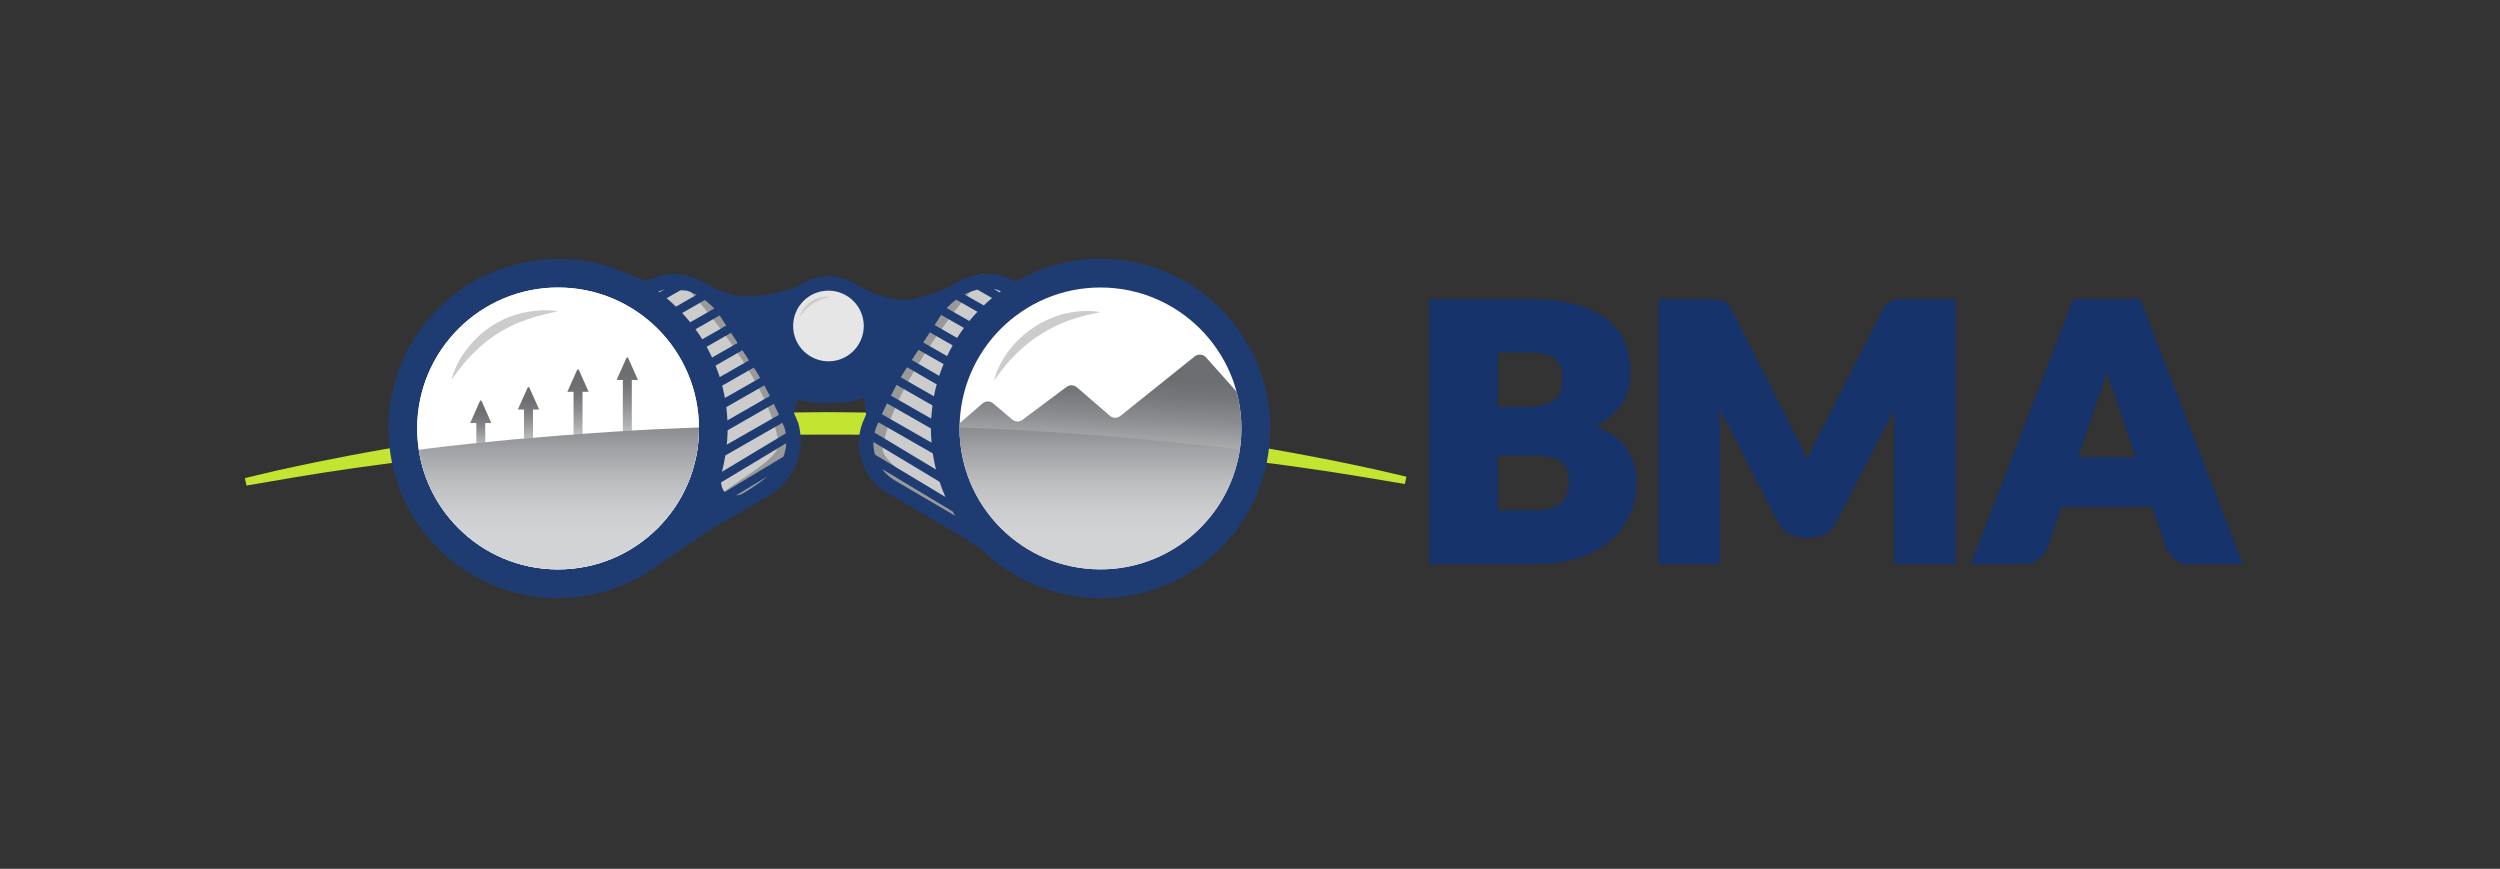<?xml version="1.0" encoding="utf-8"?>
<!-- Generator: Adobe Illustrator 26.0.3, SVG Export Plug-In . SVG Version: 6.00 Build 0)  -->
<svg version="1.1" id="Layer_1" xmlns="http://www.w3.org/2000/svg" xmlns:xlink="http://www.w3.org/1999/xlink" x="0px" y="0px"
	 viewBox="0 0 417.93 145.24" style="enable-background:new 0 0 417.93 145.24;" xml:space="preserve">
<rect x="0" y="0" width="417.93" height="145.24" fill="#333333" stroke="none"/>
<style type="text/css">
	.st0{fill:#FFFFFF;}
	.st1{fill:#17336B;}
	.st2{fill:#C3E532;}
	.st3{fill:#CCCCCC;}
	.st4{fill:#999999;}
	.st5{fill:#1E3C72;}
	.st6{fill:#E6E6E6;}
	.st7{fill:url(#SVGID_1_);}
	.st8{fill:url(#SVGID_00000147211894891886930890000008672822739739991434_);}
	.st9{fill:url(#SVGID_00000162310570271083844680000011701086675974736028_);}
	.st10{fill:url(#SVGID_00000170963688374070368490000013934447945551251634_);}
	
		.st11{clip-path:url(#SVGID_00000009569131569492619420000016884058865208936875_);fill:url(#SVGID_00000078010333531920725570000011132860508200532888_);}
	
		.st12{clip-path:url(#Path_1303_00000021798214523481523700000010467428142157427075_);fill:url(#SVGID_00000018223670068566310900000008479809696760876427_);}
	
		.st13{clip-path:url(#SVGID_00000011715028098935874050000003137901623518237060_);fill:url(#SVGID_00000180348190282285124850000000116243722765577394_);}
	.st14{fill:url(#SVGID_00000044160689945993933060000014119597165317809804_);}
	.st15{fill:url(#SVGID_00000131341720721278513040000009057707021174833800_);}
	.st16{fill:url(#SVGID_00000070120365483662324750000006894176031604323202_);}
	.st17{fill:url(#SVGID_00000150821712478366522540000006111593132593456041_);}
	
		.st18{clip-path:url(#SVGID_00000057837666246371962960000012475525184976131501_);fill:url(#SVGID_00000113342538474799425200000009288149779799630737_);}
	
		.st19{clip-path:url(#Path_1303_00000023977171109676156190000015796500723391254168_);fill:url(#SVGID_00000080885475068871282210000004076137862987039381_);}
	
		.st20{clip-path:url(#SVGID_00000181074165785604189640000017239548680023050902_);fill:url(#SVGID_00000011737173914971730410000013743010142517831058_);}
	.st21{fill:url(#SVGID_00000101812504240461304950000015290912379152838287_);}
	.st22{fill:url(#SVGID_00000106130550575224661230000004027681056850577043_);}
	.st23{fill:url(#SVGID_00000030476852769618093730000012354971614859082659_);}
	.st24{fill:url(#SVGID_00000013883738757344028780000017904808374435695011_);}
	
		.st25{clip-path:url(#SVGID_00000015321549389564189490000002293466589418899389_);fill:url(#SVGID_00000154385416016928487240000016131018360545897131_);}
	
		.st26{clip-path:url(#Path_1303_00000178191169239038340330000003871967646755522482_);fill:url(#SVGID_00000106117171883785581400000002246023796970675628_);}
	
		.st27{clip-path:url(#SVGID_00000140707999732558447220000002098132947322489498_);fill:url(#SVGID_00000023242819113679969950000003095061210859796884_);}
	.st28{fill:url(#SVGID_00000049209798525963853480000014224463773851068327_);}
	.st29{fill:url(#SVGID_00000060735788866632215480000015420159670278978446_);}
	.st30{fill:url(#SVGID_00000107557924746088589710000008137751816658149035_);}
	.st31{fill:url(#SVGID_00000115479617711218228160000015238566726594019234_);}
	
		.st32{clip-path:url(#SVGID_00000100348856369075327940000011130875684167816346_);fill:url(#SVGID_00000067238385603148718300000004742257431809682353_);}
	
		.st33{clip-path:url(#Path_1303_00000004521150425948227360000009735112189317701038_);fill:url(#SVGID_00000119816216072386578120000008902269163461654942_);}
	
		.st34{clip-path:url(#SVGID_00000183233195572408193260000001990279921775128511_);fill:url(#SVGID_00000150792704865552299080000010168200194374458789_);}
	.st35{fill:none;stroke:#17336B;stroke-width:0.75;stroke-miterlimit:10;}
	.st36{fill:url(#SVGID_00000167392681029745965660000014500200922317160888_);}
	.st37{fill:url(#SVGID_00000005259397362110681220000013620978704768514223_);}
	.st38{fill:url(#SVGID_00000074422293411587265780000012508884205411628677_);}
	.st39{fill:url(#SVGID_00000009556508732961341030000008260964670911132829_);}
	
		.st40{clip-path:url(#SVGID_00000165212521047613190750000007836613519289757095_);fill:url(#SVGID_00000000198362515088029920000001375559686621537934_);}
	
		.st41{clip-path:url(#Path_1303_00000089545451870980552210000002663951501265073797_);fill:url(#SVGID_00000075140008953646850500000013975206954289033911_);}
	
		.st42{clip-path:url(#SVGID_00000118389182662007174540000008895963892118693266_);fill:url(#SVGID_00000025425283593988250100000010356130541702300321_);}
	.st43{fill:none;stroke:#17336B;stroke-width:0.809;stroke-miterlimit:10;}
	.st44{fill:url(#SVGID_00000059997745442535075470000011682822070025489084_);}
	.st45{fill:url(#SVGID_00000065063933028064903330000005598567045802831777_);}
	.st46{fill:url(#SVGID_00000018202293603740196300000000546056838913245079_);}
	.st47{fill:url(#SVGID_00000168109555190872625290000012663739507468355484_);}
	
		.st48{clip-path:url(#SVGID_00000177486056284037589200000007860639467991301049_);fill:url(#SVGID_00000085243213487677094930000014385341750506344109_);}
	
		.st49{clip-path:url(#Path_1303_00000059281634466617286710000003877534854181608593_);fill:url(#SVGID_00000087378196717676009690000008778943054162767534_);}
	
		.st50{clip-path:url(#SVGID_00000043427693807578904570000012685339661774433677_);fill:url(#SVGID_00000013157167672801005060000011393186613461709730_);}
	.st51{fill:none;stroke:#17336B;stroke-width:0.468;stroke-miterlimit:10;}
	.st52{fill:url(#SVGID_00000089560902737895551220000010404544485792053149_);}
	.st53{fill:url(#SVGID_00000077283437428513783080000010866143408342143369_);}
	.st54{fill:url(#SVGID_00000155147774092355109390000000433067259959460994_);}
	.st55{fill:url(#SVGID_00000172410372845820880240000003360474416844181173_);}
	
		.st56{clip-path:url(#SVGID_00000133529993015529203170000007570147038846352567_);fill:url(#SVGID_00000090284901030182968820000006809508732139928248_);}
	
		.st57{clip-path:url(#Path_1303_00000093879004882058011570000014436903076513865866_);fill:url(#SVGID_00000108293928045021850040000010338552350422280599_);}
	
		.st58{clip-path:url(#SVGID_00000169535716063224249780000014645199363770427290_);fill:url(#SVGID_00000011734968617805344060000000849648616472343718_);}
	.st59{fill:url(#SVGID_00000157284589369462712000000000360268118246257295_);}
	.st60{fill:url(#SVGID_00000170279721478712149710000006416408531058759334_);}
	.st61{fill:url(#SVGID_00000116228280652438087080000008271586123858585784_);}
	.st62{fill:url(#SVGID_00000034088749254538434580000003219934157389992332_);}
	
		.st63{clip-path:url(#SVGID_00000165917891110019569950000013529140517439993993_);fill:url(#SVGID_00000082335896500184933980000008081487801604349882_);}
	
		.st64{clip-path:url(#Path_1303_00000162336427240928036210000005577129447855850415_);fill:url(#SVGID_00000044872942018307522380000001423490272922476702_);}
	
		.st65{clip-path:url(#SVGID_00000032611759104868791200000005205754374136260773_);fill:url(#SVGID_00000128445892954565047290000010305106744133182340_);}
	.st66{fill:none;stroke:#17336B;stroke-width:0.509;stroke-miterlimit:10;}
</style>
<path class="st2" d="M232.25,79.02c-1.33-0.31-3.14-0.74-5.34-1.19c-2.5-0.54-5.59-1.16-9.47-1.88c-3.22-0.6-7.53-1.39-12.35-2.08
	c-4-0.61-8.53-1.22-14.77-1.98c-5.26-0.59-10.69-1.2-16.39-1.6c-7.05-0.54-12.5-0.86-17.66-1.03c-6.62-0.27-13.24-0.33-18.27-0.36
	c-6.27,0.04-12.42,0.18-18.26,0.4c-5.51,0.21-11.29,0.56-17.66,1.07c-5.67,0.42-11.02,1.02-16.47,1.65
	c-6.21,0.77-10.73,1.39-14.68,2c-5,0.73-9.44,1.56-12.35,2.11c-4.04,0.77-7.04,1.38-9.45,1.91c-2.16,0.45-3.95,0.87-5.26,1.19
	l-2.94,0.7l0.14,0.61l0,0l0,0l0.06,0.27l0.06,0.36l8.27-1.41c2.44-0.42,5.54-0.9,9.49-1.47l0.9-0.13c1.57-0.22,3.22-0.45,4.96-0.67
	l6.5-0.84c3.92-0.5,8.44-0.99,14.64-1.58c5.78-0.51,11.14-0.92,16.39-1.26c5.8-0.4,11.86-0.65,17.55-0.85
	c5.62-0.2,11.72-0.31,18.13-0.31c5.37,0,11.72,0.03,18.14,0.27c1.71,0.04,3.42,0.12,5.11,0.19c1.27,0.05,2.52,0.11,3.76,0.15
	c1,0.06,1.99,0.1,2.98,0.15c1.91,0.1,3.81,0.19,5.69,0.32c6.01,0.37,11.66,0.83,16.39,1.22c6.19,0.58,10.71,1.06,14.65,1.54
	c1.19,0.14,2.36,0.29,3.5,0.44c1.02,0.13,2.02,0.27,3,0.38c1.67,0.2,3.27,0.42,4.8,0.63l1.05,0.15c3.75,0.53,6.94,1.01,9.5,1.44
	l8.27,1.38l0.25-1.22L232.25,79.02z"/>
<g>
	<path class="st1" d="M357.8,50h-11.19l-17.15,44.31l8.83,0c0.04,0,0.09,0,0.13,0c0.87,0,1.72-0.29,2.41-0.81
		c0.62-0.46,1.11-1.08,1.42-1.84l2.35-6.95h15.2l2.37,7c0.31,0.73,0.81,1.37,1.46,1.86c0.74,0.52,1.65,0.78,2.52,0.74h8.79L357.8,50
		z M351.96,63.11c0.09-0.27,0.17-0.54,0.26-0.82c0.08,0.27,0.17,0.53,0.25,0.78c0.33,1.02,0.65,1.92,0.94,2.64l3.63,10.73h-9.63
		L351,65.8C351.3,65.05,351.62,64.14,351.96,63.11z"/>
	<path class="st1" d="M317.42,50.03c-0.37,0.02-0.74,0.09-1.1,0.23c-0.36,0.14-0.68,0.35-0.96,0.64c-0.29,0.31-0.54,0.66-0.72,1.04
		l-10.98,21.6c-0.42,0.76-0.82,1.57-1.19,2.41c-0.12,0.28-0.25,0.56-0.37,0.85c-0.12-0.27-0.23-0.53-0.35-0.79
		c-0.37-0.82-0.76-1.61-1.15-2.35l-11.02-21.71c-0.19-0.38-0.43-0.74-0.74-1.06c-0.27-0.28-0.59-0.49-0.97-0.63
		c-0.35-0.13-0.72-0.2-1.08-0.22c-0.34-0.02-0.73-0.03-1.18-0.03h-8.33v44.31h10.25V68.94c0-0.15,0-0.3,0-0.46l9.74,18.91
		c0.38,0.78,0.98,1.42,1.73,1.87c0.74,0.43,1.58,0.64,2.42,0.64h1.34c0.85,0,1.69-0.21,2.44-0.64c0.74-0.45,1.33-1.09,1.7-1.85
		l9.75-18.87c0,0.14,0,0.27,0,0.4v25.37h10.26V50l-8.33,0C318.14,50,317.75,50.01,317.42,50.03z"/>
	<path class="st1" d="M266.8,71.25c0.52-0.27,1.02-0.57,1.5-0.9c0.92-0.63,1.74-1.4,2.43-2.29c0.63-0.82,1.11-1.74,1.41-2.73
		c0.3-0.97,0.45-1.98,0.45-2.99c0.02-1.75-0.29-3.46-0.96-5.09c-0.66-1.57-1.74-2.94-3.12-3.96c-1.61-1.16-3.41-1.98-5.34-2.44
		c-2.53-0.61-5.14-0.89-7.73-0.84h-16.49v44.31h17.84c0.12,0,0.24,0,0.36,0c2.28,0,4.54-0.34,6.72-1.02
		c1.94-0.6,3.72-1.57,5.29-2.87c1.4-1.18,2.54-2.69,3.3-4.37c0.76-1.71,1.14-3.52,1.12-5.35c0.1-2.36-0.68-4.65-2.25-6.5
		C270.05,72.88,268.5,71.88,266.8,71.25z M260.82,61.2c0.25,0.73,0.37,1.5,0.34,2.33c0.03,0.77-0.12,1.55-0.42,2.25
		c-0.24,0.53-0.63,0.98-1.12,1.29c-0.61,0.37-1.27,0.61-1.98,0.72c-0.94,0.16-1.89,0.24-2.84,0.23h-4.42v-9.08l5.08,0
		c0.92-0.02,1.84,0.07,2.74,0.25c0.61,0.12,1.2,0.38,1.68,0.73C260.32,60.26,260.64,60.7,260.82,61.2z M259.5,76.48
		c0.62,0.16,1.2,0.45,1.68,0.84c0.39,0.33,0.67,0.76,0.83,1.24c0.19,0.61,0.28,1.24,0.27,1.89c0,0.62-0.08,1.24-0.24,1.84
		c-0.15,0.55-0.42,1.06-0.79,1.47c-0.46,0.49-1.04,0.87-1.66,1.1c-0.95,0.34-1.94,0.49-2.94,0.46l-6.27,0v-9.17h6.2
		C257.58,76.13,258.55,76.24,259.5,76.48z"/>
</g>
<g>
	<path id="Path_1265_3_" class="st3" d="M105.32,49.28l6.51,5.31l1.96,5.37l3.02,7.93v11.86l-0.19,6.79l7.11-2.01l6.23-4.44
		l2.43-3.83l0.19-3.74l-0.74-3.29l-0.79-8.18l-5.44-6.55l-7.15-5.54l-1.31-1.14l-5.9-0.97L105.32,49.28z"/>
	<path id="Path_1266_3_" class="st4" d="M114.77,48.06c0,0,13.62,14.68,15.39,25.94c0.44,2.82-8.18,6.82-10.86,9.69l6.34-0.8
		l4.53-2.08l2.49-5.92l-2.67-7.53l-2.57-7.58c-0.75-1.36-1.79-2.54-3.04-3.46c-1.47-0.72-4.11-4.43-4.11-4.43L114.77,48.06z"/>
	<path id="Path_1268_3_" class="st3" d="M161.63,88.49l-9.27-4.26l-5.56-4.57l-2.1-4.17l0.43-2.24l1.69-5.38l4.61-9.23l3.49-4.23
		l4.39-6.13l5.05-2.44l4.03,1.23l2.41,1.29c0,0-6.86,7.53-7.15,7.62c-1.65,2.34-3.14,4.79-4.46,7.33c-0.08,0.48-1.05,8.2-1.05,8.2
		l1.79,7.97l2.18,6.3L161.63,88.49z"/>
	<path id="Path_1269_3_" class="st4" d="M162.8,48.06c0,0-13.46,15.55-15.23,26.82c-0.45,2.82,10.7,9.02,13.39,11.89l-9.01-3.87
		l-4.53-2.08l-2.49-5.92l2.67-7.53l2.57-7.58c0.75-1.36,1.79-2.54,3.04-3.46c1.47-0.72,4.11-4.43,4.11-4.43L162.8,48.06z"/>
	<g id="Path_1277_3_">
		
			<rect x="107.22" y="48.37" transform="matrix(0.868 -0.496 0.496 0.868 -9.694 61.701)" class="st5" width="8.08" height="1.45"/>
	</g>
	<path id="Path_1300_3_" class="st6" d="M145.92,55.06c0.26,4.1-2.86,7.63-6.96,7.89c-4.1,0.26-7.63-2.86-7.89-6.96
		c-0.26-4.1,2.86-7.63,6.96-7.89c0.16-0.01,0.31-0.01,0.47-0.01C142.47,47.97,145.79,51.09,145.92,55.06"/>
	<path class="st5" d="M183.97,43.27c-5.13,0-9.94,1.37-14.1,3.76l-2.59-0.95l-0.15-0.05c-0.69-0.15-1.39-0.23-2.1-0.23
		c-2.67,0-4.91,1.12-6.52,2.28c-2,0.88-4.09,1.55-6.23,1.97c0,0-3.69,0.81-9.48-2.69l0,0.01c-1.26-0.76-2.72-1.2-4.3-1.2
		c-1.79,0-3.44,0.57-4.8,1.53c-3.15,1.5-6.87,1.85-9.57,1.86c-1.99-0.27-3.91-0.92-5.67-1.9c-1.54-0.99-3.55-1.84-5.88-1.84
		c-0.71,0-1.41,0.08-2.1,0.23l-2.48,0.91c-0.6-0.23-1.85-0.71-3.25-1.25c-3.5-1.55-7.38-2.42-11.45-2.42
		c-15.66,0-28.35,12.69-28.35,28.35c0,15.66,12.69,28.35,28.35,28.35c6.52-0.01,12.51-2.21,17.3-5.91l-0.02,0.03l7.85-5.35
		l10.54-6.17l0.05-0.03c3.87-2.55,5.67-7.3,4.45-11.78l-0.03-0.09c-0.23-0.56-0.47-1.11-0.71-1.66c0.18-0.84,0.42-1.61,0.65-2.26
		c1.3,0.4,3.11,0.65,5.13,0.65c2.43,0,4.57-0.36,5.85-0.91c0.24,0.91,0.38,1.84,0.42,2.79c-0.2,0.47-0.41,0.94-0.6,1.41
		c-1.68,4.52,0.23,9.59,4.48,11.88l12.95,7.59l2.76,1.92c5.09,4.88,12,7.89,19.62,7.89c15.65-0.02,28.34-12.7,28.35-28.35
		C212.32,55.96,199.63,43.27,183.97,43.27z M131.32,75.13l-0.02,0.01c0,0.03-0.01,0.07-0.01,0.11c-0.08,0.38-0.19,0.75-0.32,1.09
		l-9.83,5.92c-0.39-0.44-0.55-1.04-0.6-1.61l10.9-6.56C131.42,74.45,131.39,74.8,131.32,75.13z M120.31,52.73l1.1,1.69l-4.01,2.3
		c-0.36-0.57-0.73-1.13-1.13-1.68L120.31,52.73z M122.21,55.64l1.1,1.69l-4.27,2.44c-0.28-0.61-0.59-1.21-0.91-1.8L122.21,55.64z
		 M124.11,58.55l1.1,1.69l-4.89,2.8c-0.21-0.65-0.44-1.29-0.7-1.92L124.11,58.55z M120.73,64.47l5.28-3.02l0.7,1.07
		c0.12,0.21,0.24,0.43,0.36,0.65l-5.88,3.36C121.06,65.83,120.9,65.15,120.73,64.47z M121.26,76.14l9.53-5.46
		c0.11,0.27,0.23,0.53,0.35,0.8c0.09,0.33,0.17,0.65,0.22,0.97l-10.67,6.42C120.92,77.98,121.11,77.06,121.26,76.14z M130.22,69.34
		l-8.72,4.99c0.08-0.79,0.13-1.59,0.14-2.4l7.72-4.42C129.65,68.12,129.94,68.73,130.22,69.34z M121.6,70.28
		c-0.03-0.75-0.09-1.49-0.18-2.22l6.35-3.64c0.32,0.59,0.63,1.19,0.93,1.78L121.6,70.28z M119.42,51.57l-4.04,2.31
		c-0.43-0.53-0.88-1.05-1.34-1.55l3.77-2.16C118.52,50.69,119.07,51.2,119.42,51.57z M110.89,48.45c1.31,0,2.63,0.03,3.94,0.14
		c0.58,0.18,1.11,0.43,1.61,0.7L113,51.26c-0.93-0.9-1.9-1.74-2.95-2.5L110.89,48.45z M93.29,94.71
		c-12.75,0-23.09-10.33-23.09-23.09c0-12.75,10.33-23.09,23.09-23.09c12.74,0.01,23.07,10.34,23.09,23.09
		C116.38,84.38,106.04,94.71,93.29,94.71z M123.02,82.82l5.29-3.19c-2.04,1.72-4.37,3-4.37,3C123.6,82.74,123.3,82.79,123.02,82.82z
		 M144.4,54.5c0,3.26-2.65,5.91-5.91,5.9s-5.91-2.65-5.9-5.91c0-3.26,2.65-5.91,5.91-5.9C141.76,48.6,144.4,51.24,144.4,54.5
		C144.4,54.5,144.4,54.5,144.4,54.5z M166.52,48.39l0.8,0.29c-0.08,0.06-0.16,0.12-0.24,0.18l-0.93-0.53
		C166.27,48.35,166.4,48.36,166.52,48.39z M163.4,48.42l2.45,1.4c-0.48,0.4-0.94,0.81-1.39,1.24l-3.21-1.83
		C161.91,48.89,162.62,48.6,163.4,48.42z M159.86,50.1l3.54,2.02c-0.47,0.5-0.92,1.01-1.36,1.54l-3.79-2.17
		C158.62,51.12,159.17,50.61,159.86,50.1z M155.45,55.56l3.81,2.18c-0.33,0.59-0.64,1.18-0.93,1.79l-3.99-2.28L155.45,55.56z
		 M153.55,58.47l4.19,2.4c-0.26,0.64-0.51,1.3-0.73,1.96l-4.58-2.65L153.55,58.47z M150.9,62.53l0.74-1.14l4.95,2.87
		c-0.18,0.66-0.34,1.32-0.46,1.99l-5.54-3.17C150.69,62.9,150.79,62.71,150.9,62.53z M149.88,64.34l6.01,3.44
		c-0.1,0.73-0.17,1.46-0.22,2.2l-6.73-3.85C149.24,65.53,149.55,64.94,149.88,64.34z M148.29,67.43l7.33,4.19
		c0,0.8,0.04,1.59,0.11,2.38l-8.3-4.75C147.7,68.64,147.99,68.03,148.29,67.43z M146.44,71.53c0.13-0.32,0.27-0.63,0.41-0.94
		l9.08,5.2c0.14,0.92,0.32,1.81,0.54,2.7l-10.26-6.17C146.27,72.05,146.35,71.79,146.44,71.53z M146.27,76
		c-0.19-0.68-0.28-1.39-0.26-2.11l11.06,6.65c0.29,0.86,0.6,1.71,0.97,2.53L146.27,76z M149.84,80.46
		c-0.96-0.52-1.76-1.23-2.38-2.05l11.8,7.09c0.13,0.24,0.26,0.48,0.4,0.72L149.84,80.46z M156.24,54.34l1.1-1.69l3.8,2.17
		c-0.4,0.54-0.78,1.1-1.14,1.67L156.24,54.34z M183.97,94.71c-12.75,0-23.09-10.34-23.09-23.09c0-12.75,10.34-23.09,23.09-23.09
		c12.74,0.02,23.07,10.34,23.09,23.09C207.05,84.38,196.72,94.71,183.97,94.71z"/>
	<path id="Path_1302_3_" class="st0" d="M116.85,71.62c0,13.01-10.55,23.56-23.56,23.56S69.74,84.63,69.74,71.62
		c0-13.01,10.55-23.56,23.56-23.56c0,0,0,0,0,0C106.31,48.07,116.85,58.61,116.85,71.62C116.85,71.62,116.85,71.62,116.85,71.62"/>
	<path id="Path_1303_3_" class="st0" d="M116.85,71.63c0,13.01-10.55,23.56-23.56,23.56S69.74,84.64,69.74,71.63
		c0-13.01,10.55-23.56,23.56-23.56c0,0,0,0,0,0C106.31,48.07,116.85,58.61,116.85,71.63C116.85,71.62,116.85,71.63,116.85,71.63"/>
	<path id="Path_1303_2_" class="st0" d="M207.53,71.62c0,13.01-10.55,23.56-23.56,23.56s-23.56-10.55-23.56-23.56
		c0-13.01,10.55-23.56,23.56-23.56c0,0,0,0,0,0C196.98,48.07,207.53,58.61,207.53,71.62C207.53,71.62,207.53,71.62,207.53,71.62"/>
	<path id="Path_1304_3_" class="st3" d="M75.46,63.52c0,0,0.09-0.35,0.28-0.94c0.28-0.82,0.64-1.61,1.07-2.37
		c0.28-0.51,0.59-1,0.94-1.47c0.38-0.53,0.79-1.04,1.23-1.52c0.47-0.52,0.97-1.01,1.51-1.46c0.55-0.47,1.13-0.91,1.74-1.3
		c0.61-0.39,1.25-0.74,1.91-1.05c0.63-0.31,1.29-0.56,1.96-0.77c0.63-0.2,1.26-0.36,1.91-0.47c0.57-0.1,1.14-0.18,1.72-0.23
		c1.19-0.13,2.39-0.09,3.57,0.11c0,0-1.41,0.24-3.4,0.8c-1.12,0.31-2.23,0.69-3.31,1.12C86,54.2,85.42,54.5,84.83,54.8
		c-1.18,0.63-2.3,1.35-3.36,2.17c-0.52,0.41-1.03,0.82-1.49,1.26s-0.91,0.86-1.31,1.28c-0.41,0.42-0.77,0.84-1.1,1.24
		c-0.67,0.8-1.18,1.48-1.54,1.98C75.66,63.22,75.45,63.52,75.46,63.52"/>
	<path id="Path_1305_3_" class="st3" d="M166.15,63.67c0,0,0.09-0.34,0.29-0.94c0.11-0.36,0.25-0.71,0.41-1.05
		c0.19-0.46,0.41-0.9,0.66-1.32c0.28-0.51,0.59-1,0.94-1.47c0.38-0.53,0.79-1.04,1.24-1.52c0.47-0.52,0.98-1,1.52-1.45
		c0.56-0.46,1.14-0.9,1.74-1.3c0.61-0.38,1.25-0.74,1.9-1.05c0.63-0.31,1.28-0.57,1.95-0.79c0.62-0.21,1.26-0.37,1.9-0.49
		c0.3-0.06,0.6-0.12,0.89-0.17l0.84-0.08c0.49-0.05,0.98-0.07,1.47-0.05c0.38-0.01,0.75,0.01,1.13,0.06
		c0.62,0.07,0.97,0.13,0.97,0.13s-0.35,0.08-0.95,0.2c-0.3,0.05-0.67,0.13-1.07,0.23c-0.4,0.1-0.88,0.2-1.37,0.35
		s-1.03,0.3-1.58,0.5c-0.56,0.17-1.12,0.44-1.71,0.66c-0.57,0.27-1.17,0.53-1.75,0.85c-0.59,0.31-1.17,0.64-1.73,1.01
		c-0.57,0.36-1.11,0.74-1.64,1.16c-0.53,0.4-1.03,0.82-1.5,1.24c-0.45,0.44-0.92,0.85-1.31,1.28c-0.4,0.43-0.79,0.83-1.11,1.23
		c-0.32,0.4-0.63,0.76-0.89,1.09c-0.25,0.34-0.49,0.63-0.66,0.89C166.37,63.38,166.15,63.67,166.15,63.67"/>
	<path id="Path_1306_3_" class="st3" d="M133.69,52.99c0.09-0.34,0.22-0.66,0.4-0.96c0.18-0.31,0.39-0.6,0.63-0.87
		c0.29-0.3,0.6-0.57,0.94-0.8c0.65-0.42,1.4-0.67,2.17-0.74c0.25-0.03,0.5-0.03,0.75,0l0.28,0.04l-0.28,0.05
		c-0.18,0.02-0.42,0.1-0.71,0.17c-0.33,0.09-0.64,0.2-0.95,0.33c-0.35,0.15-0.69,0.33-1.01,0.55c-0.33,0.2-0.63,0.43-0.91,0.7
		c-0.25,0.23-0.49,0.47-0.7,0.73c-0.16,0.18-0.31,0.38-0.45,0.58L133.69,52.99"/>
	<g>
		<linearGradient id="SVGID_1_" gradientUnits="userSpaceOnUse" x1="88.358" y1="73.45" x2="88.358" y2="65.181">
			<stop  offset="0" style="stop-color:#BCBEC0"/>
			<stop  offset="0.104" style="stop-color:#AEB0B2"/>
			<stop  offset="0.403" style="stop-color:#8B8C8F"/>
			<stop  offset="0.646" style="stop-color:#757679"/>
			<stop  offset="0.802" style="stop-color:#6D6E71"/>
		</linearGradient>
		<path class="st7" d="M90.13,68.46l-1.63-3.66c-0.06-0.13-0.24-0.13-0.3,0l-1.63,3.66h1.03v5.29c0,0.09,0.07,0.16,0.16,0.16h1.18
			c0.09,0,0.16-0.07,0.16-0.16v-5.29H90.13z"/>
		
			<linearGradient id="SVGID_00000086666532983322613220000013572398906763042745_" gradientUnits="userSpaceOnUse" x1="80.366" y1="74.493" x2="80.366" y2="67.296">
			<stop  offset="0" style="stop-color:#BCBEC0"/>
			<stop  offset="0.104" style="stop-color:#AEB0B2"/>
			<stop  offset="0.403" style="stop-color:#8B8C8F"/>
			<stop  offset="0.646" style="stop-color:#757679"/>
			<stop  offset="0.802" style="stop-color:#6D6E71"/>
		</linearGradient>
		<path style="fill:url(#SVGID_00000086666532983322613220000013572398906763042745_);" d="M82.14,70.72l-1.63-3.68
			c-0.05-0.12-0.23-0.12-0.28,0l-1.63,3.68h1.03v3.94c0,0.09,0.07,0.15,0.15,0.15h1.19c0.09,0,0.15-0.07,0.15-0.15v-3.94H82.14z"/>
		
			<linearGradient id="SVGID_00000153696464972939159960000003841889649137828742_" gradientUnits="userSpaceOnUse" x1="96.621" y1="72.55" x2="96.621" y2="62.455">
			<stop  offset="0" style="stop-color:#BCBEC0"/>
			<stop  offset="0.104" style="stop-color:#AEB0B2"/>
			<stop  offset="0.403" style="stop-color:#8B8C8F"/>
			<stop  offset="0.646" style="stop-color:#757679"/>
			<stop  offset="0.802" style="stop-color:#6D6E71"/>
		</linearGradient>
		<path style="fill:url(#SVGID_00000153696464972939159960000003841889649137828742_);" d="M98.4,65.5l-1.62-3.65
			c-0.06-0.13-0.25-0.13-0.31,0l-1.62,3.65h1.03v7.59c0,0.09,0.08,0.17,0.17,0.17h1.16c0.09,0,0.17-0.08,0.17-0.17V65.5H98.4z"/>
		
			<linearGradient id="SVGID_00000034773297471855182930000009262764365967731107_" gradientUnits="userSpaceOnUse" x1="104.863" y1="72.194" x2="104.863" y2="60.137">
			<stop  offset="0" style="stop-color:#BCBEC0"/>
			<stop  offset="0.104" style="stop-color:#AEB0B2"/>
			<stop  offset="0.403" style="stop-color:#8B8C8F"/>
			<stop  offset="0.646" style="stop-color:#757679"/>
			<stop  offset="0.802" style="stop-color:#6D6E71"/>
		</linearGradient>
		<path style="fill:url(#SVGID_00000034773297471855182930000009262764365967731107_);" d="M105.01,59.84
			c-0.06-0.13-0.23-0.13-0.29,0l-1.63,3.67h1.03v9.06c0,0.09,0.07,0.16,0.16,0.16h1.18c0.09,0,0.16-0.07,0.16-0.16v-9.06h1.03
			L105.01,59.84z"/>
	</g>
	<g>
		<defs>
			<path id="SVGID_00000078016672261745286190000011957233498729154216_" d="M102.29,72.19c-5.69,0.37-11.19,0.8-16.41,1.26
				c-5.21,0.5-10.13,1-14.66,1.58l-1.22,0.16c1.72,11.32,11.49,19.99,23.29,19.99c13.01,0,23.56-10.55,23.56-23.56c0,0,0,0,0,0
				c0-0.06,0-0.12,0-0.17C111.9,71.64,107.02,71.86,102.29,72.19z"/>
		</defs>
		<clipPath id="SVGID_00000148620266205939480010000003923338214491072950_">
			<use xlink:href="#SVGID_00000078016672261745286190000011957233498729154216_"  style="overflow:visible;"/>
		</clipPath>
		
			<linearGradient id="SVGID_00000023981189914165946710000010143882253405600911_" gradientUnits="userSpaceOnUse" x1="93.429" y1="96.325" x2="93.429" y2="69.88">
			<stop  offset="0.268" style="stop-color:#D1D3D4"/>
			<stop  offset="0.41" style="stop-color:#CBCDCE"/>
			<stop  offset="0.595" style="stop-color:#BBBDBF"/>
			<stop  offset="0.801" style="stop-color:#A0A2A5"/>
			<stop  offset="1" style="stop-color:#808285"/>
		</linearGradient>
		
			<rect x="66.8" y="69.88" style="clip-path:url(#SVGID_00000148620266205939480010000003923338214491072950_);fill:url(#SVGID_00000023981189914165946710000010143882253405600911_);" width="53.25" height="26.45"/>
	</g>
	<g>
		<defs>
			<path id="Path_1303_1_" d="M207.53,71.63c0,13.01-10.55,23.56-23.56,23.56s-23.56-10.55-23.56-23.56
				c0-13.01,10.55-23.56,23.56-23.56c0,0,0,0,0,0C196.98,48.07,207.53,58.61,207.53,71.63C207.53,71.62,207.53,71.63,207.53,71.63"
				/>
		</defs>
		<clipPath id="Path_1303_00000118360384480956946500000003775677670740319673_">
			<use xlink:href="#Path_1303_1_"  style="overflow:visible;"/>
		</clipPath>
		
			<linearGradient id="SVGID_00000044149451012666117350000006809962726221644214_" gradientUnits="userSpaceOnUse" x1="183.266" y1="75.252" x2="183.266" y2="59.726" gradientTransform="matrix(1.058 0.05 -0.051 1.08 -6.423 -13.979)">
			<stop  offset="0" style="stop-color:#BCBEC0"/>
			<stop  offset="0.104" style="stop-color:#AEB0B2"/>
			<stop  offset="0.403" style="stop-color:#8B8C8F"/>
			<stop  offset="0.646" style="stop-color:#757679"/>
			<stop  offset="0.802" style="stop-color:#6D6E71"/>
		</linearGradient>
		
			<path style="clip-path:url(#Path_1303_00000118360384480956946500000003775677670740319673_);fill:url(#SVGID_00000044149451012666117350000006809962726221644214_);" d="
			M159.08,71.91l5.16-4.46c0.52-0.45,1.28-0.45,1.8-0.01l3.17,2.69c0.49,0.42,1.2,0.44,1.72,0.05l7.36-5.5
			c0.52-0.39,1.24-0.36,1.73,0.06l5.51,4.76c0.5,0.44,1.25,0.45,1.77,0.03l12.42-9.95c0.57-0.46,1.41-0.39,1.89,0.16l7.33,8.22
			c0.24,0.27,0.37,0.62,0.35,0.98l-0.32,6.8c-0.04,0.77-0.69,1.36-1.46,1.31l-47.6-2.73c-0.79-0.05-1.37-0.74-1.29-1.52l0,0
			C158.65,72.46,158.82,72.14,159.08,71.91z"/>
	</g>
	<g>
		<defs>
			<path id="SVGID_00000129886439688559827270000015955871326998578100_" d="M174.97,72.19c5.69,0.37,11.19,0.8,16.41,1.26
				c5.21,0.5,10.13,1,14.66,1.58l1.22,0.16c-1.72,11.32-11.49,19.99-23.29,19.99c-13.01,0-23.56-10.55-23.56-23.56c0,0,0,0,0,0
				c0-0.06,0-0.12,0-0.17C165.36,71.64,170.24,71.86,174.97,72.19z"/>
		</defs>
		<clipPath id="SVGID_00000142860428650488566510000005591412348510845314_">
			<use xlink:href="#SVGID_00000129886439688559827270000015955871326998578100_"  style="overflow:visible;"/>
		</clipPath>
		
			<linearGradient id="SVGID_00000161591326732243702340000012799019639319241893_" gradientUnits="userSpaceOnUse" x1="117.764" y1="96.322" x2="117.764" y2="69.877" gradientTransform="matrix(-1 0 0 1 301.598 0)">
			<stop  offset="0.268" style="stop-color:#D1D3D4"/>
			<stop  offset="0.41" style="stop-color:#CBCDCE"/>
			<stop  offset="0.595" style="stop-color:#BBBDBF"/>
			<stop  offset="0.801" style="stop-color:#A0A2A5"/>
			<stop  offset="1" style="stop-color:#808285"/>
		</linearGradient>
		
			<polygon style="clip-path:url(#SVGID_00000142860428650488566510000005591412348510845314_);fill:url(#SVGID_00000161591326732243702340000012799019639319241893_);" points="
			157.21,96.32 210.46,96.32 210.46,69.88 157.21,69.88 		"/>
	</g>
</g>
</svg>
